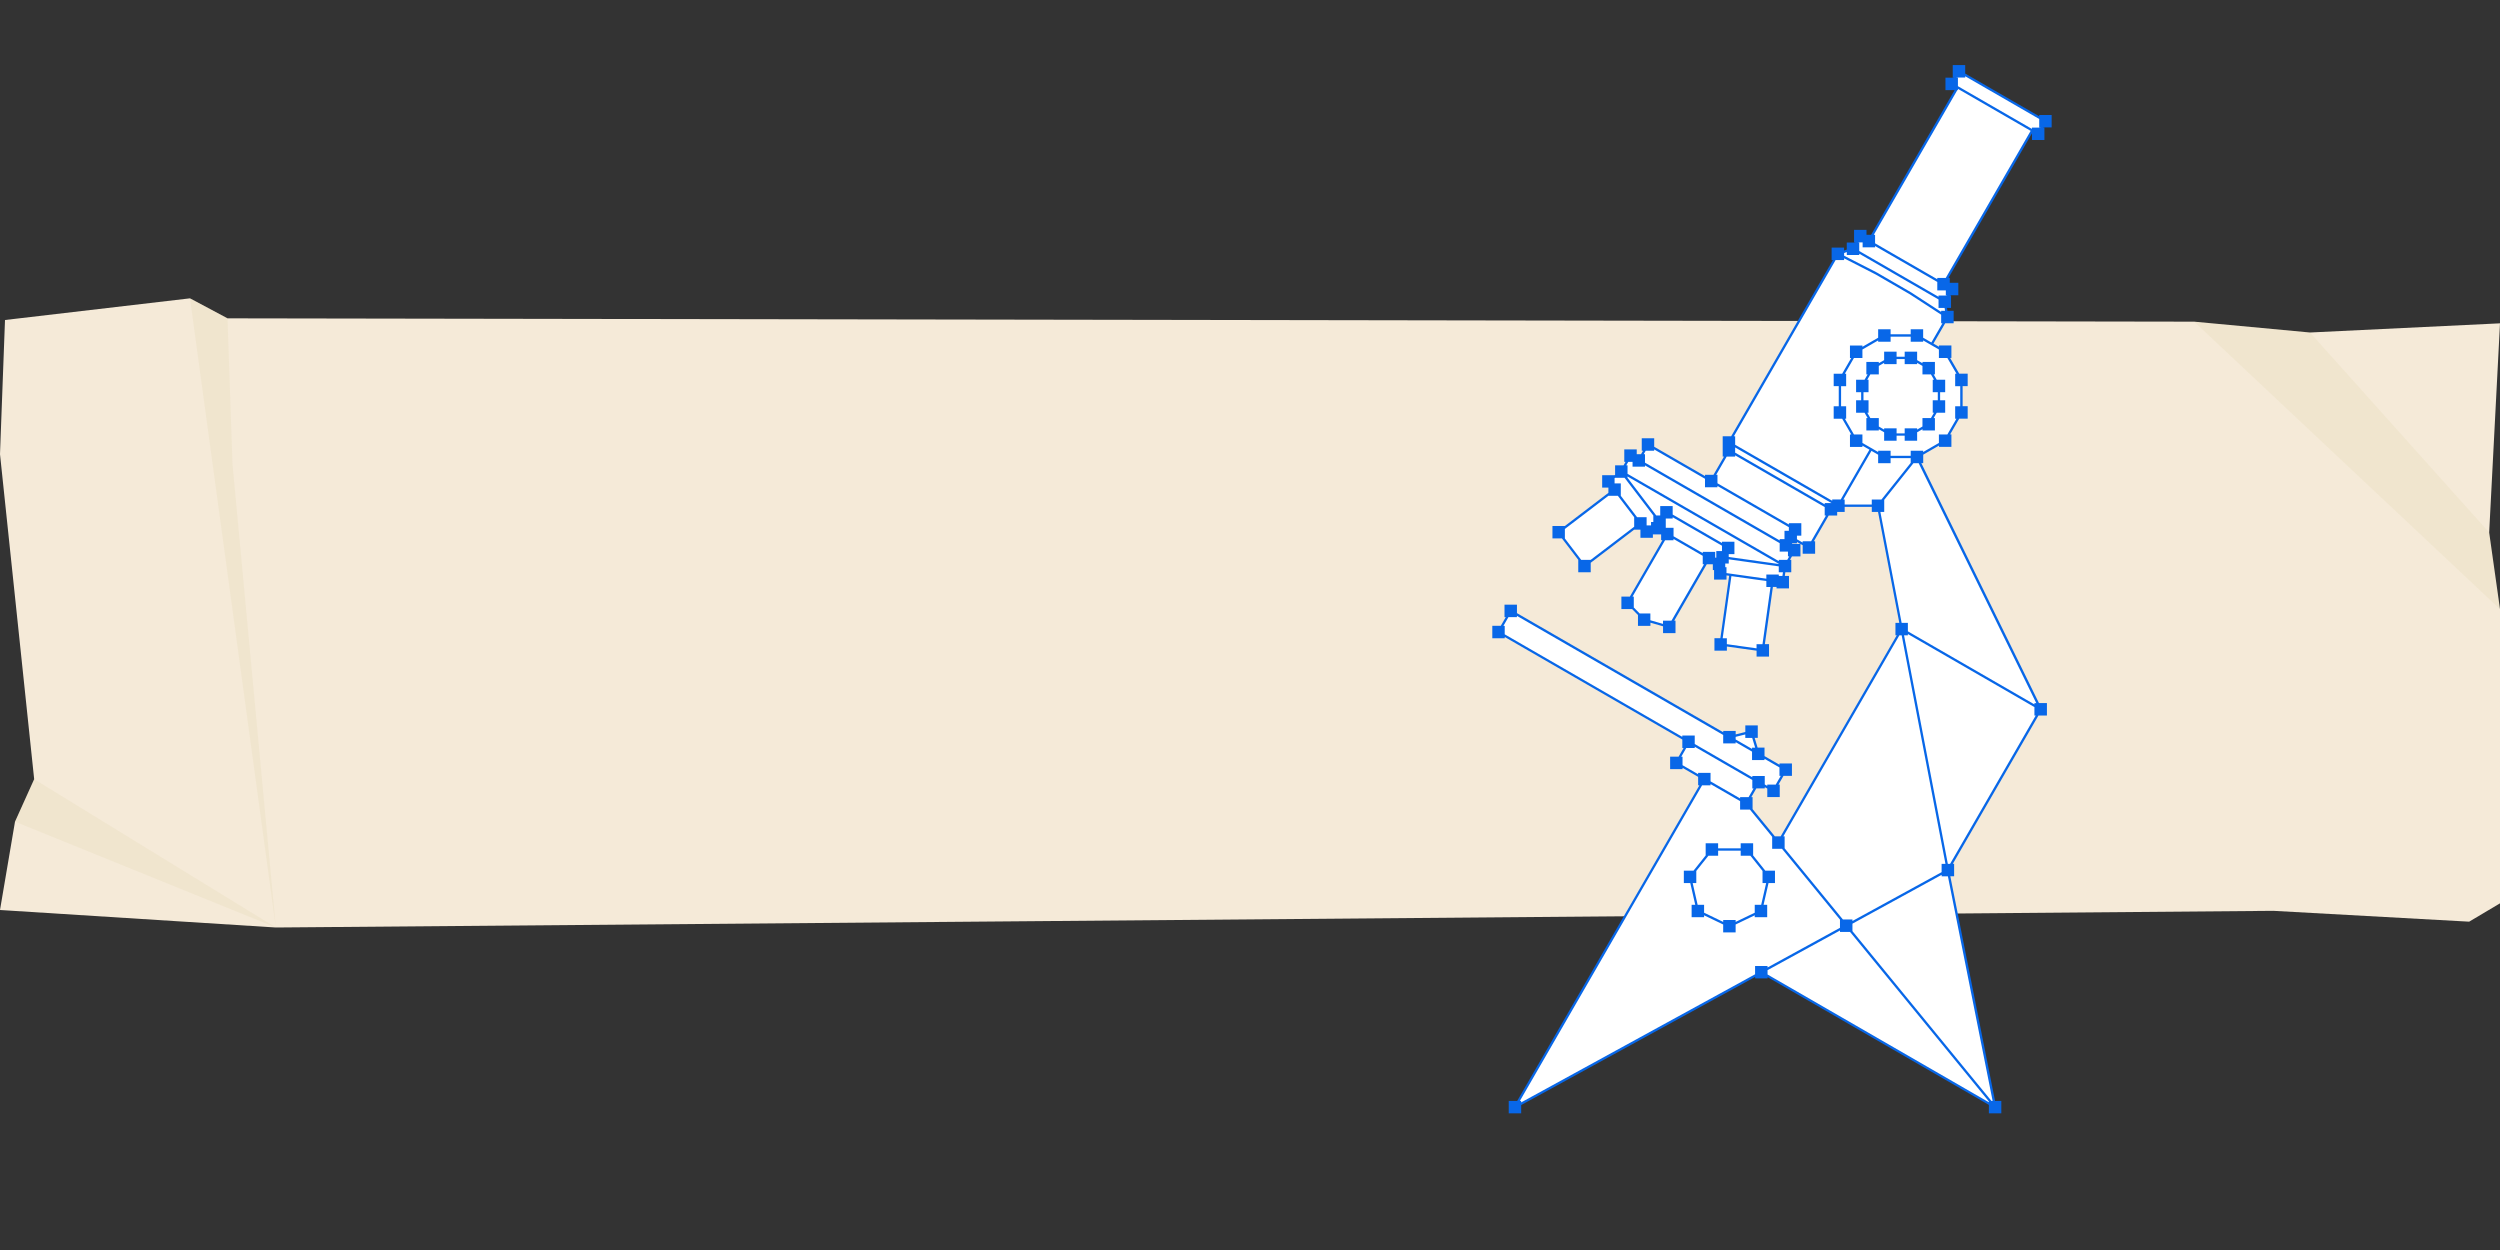 <?xml version="1.0" encoding="UTF-8"?>
<svg id="Layer_1" data-name="Layer 1" xmlns="http://www.w3.org/2000/svg" viewBox="0 0 300 150">
  <rect x="0" y="0" width="300" height="150" fill="#333333" stroke="none"/>
  <defs>
    <style>
      .cls-1 {
        fill: #fff;
      }

      .cls-2 {
        fill: #0867e8;
      }

      .cls-3 {
        fill: #f5ead8;
      }

      .cls-4 {
        fill: #967a05;
        isolation: isolate;
        opacity: .05;
      }
    </style>
  </defs>
  <g>
    <polygon class="cls-3" points=".6 38.4 22.8 35.8 27.3 38.2 263.3 38.6 277.2 39.9 300 38.8 298.7 63.9 300 73.1 300 108.4 296.3 110.6 272.8 109.3 33.1 111.3 0 109.2 1.8 98.6 4.1 93.5 0 54.5 .6 38.4"/>
    <polygon class="cls-4" points="27.3 38.2 27.9 55.7 33.1 111.3 22.8 35.8 27.3 38.2"/>
    <polygon class="cls-4" points="33.1 111.3 1.8 98.6 4.1 93.5 33.1 111.3"/>
    <polygon class="cls-4" points="298.7 63.9 300 73.1 263.3 38.6 277.2 39.9 298.7 63.9"/>
  </g>
  <g>
    <path class="cls-1" d="m224.524,53.913h0Zm5.507.924l3.383-1.953,1.953-3.383v-3.907l-1.953-3.383-1.589-.918,1.755-3.245-.235-1.855.025.015.875-1.516-1.426-.823.402.232,10.65-18.447-4.479-2.586,5.187,2.995.875-1.516-10.375-5.99-.875,1.516.708.409-10.65,18.447-1.025-.591-.875,1.515.193.112-2.012.497-13.071,22.64.407.243-2.529,4.381-7.592-4.383-1.103,1.91-.994-.574-1.103,1.91-1.552,1.183.747.979-6.713,5.118,3.097,4.062,6.713-5.117.747.979,1.815-1.384-.537.979,1.205.696-4.769,8.261,1.99,2.02,3.009.867,4.769-8.261-2.499-1.443,3.705,2.139.408-.708-.26,1.851,3.054.429-1.834-.258-1.175,8.359,5.058.711,1.175-8.359,1.22.172.272-1.933,1.103-1.911-.994-.574.578-1.001,2.177,1.257,3.057-5.296.49.283h4.748l2.837,14.803-14.79,25.617-3.849-4.701,1.466-2.539,1.793,1.036,1.466-2.539-3.291-1.9-.811-2.662-2.651.663-26.247-15.154-1.466,2.539,24.623,14.216-1.82-1.051-1.466,2.539,3.361,1.941-22.729,39.367,29.569-16.194,28.049,16.194-5.666-28.452,11.137-19.29-14.846-30.284-0-0Z"/>
    <path class="cls-2" d="m244.847,15.315h-1.016v.154l-8.849-5.109c-.001-.001-.001-.001-.002-.001l-.029-.017v-1.016h-.154l.012-.021h1.016v-.154l8.881,5.127v1.016h.153l-.012.021h-0Zm-11.358,18.038h-1.016v.154l-7.465-4.31v-1.017h-.154l10.024-17.362h.072v-.125l.013-.022,8.715,5.033-10.189,17.649Zm.15,2.107h-1.016v.154l-9.514-5.493v-1.016h-.154l.013-.021h.547v.592h1.494v-.154l7.465,4.31v1.016h1.025v.592h.154l-.013.022h0Zm-.235,1.84h-.466v.128l-3.611-2.35-.076.117.07-.121-4.105-2.379-.07.121.064-.125-3.918-2.006v-.328l.324-.108v.349h1.494v-.154l9.514,5.493v1.016h.725l.056.346s-0,0-0,0Zm-1.641,3.794l-.985-.568v-1.017h-1.494v.607h-2.412v-.607h-1.494v1.017l-1.889,1.091v-.154h-1.494v1.494h.154l-1.09,1.889h-1.017v1.494h.607v2.413h-.607v1.494h1.017l1.091,1.889h-.154v1.494h1.494v-.154l.844.487-3.451,5.977h-1.017v.154l-11.647-6.724v-1.017h-.153l12.208-21.146h1.017v-.207l3.787,1.94,4.099,2.375,3.761,2.447v1.032h.154l-1.328,2.3s0-0.0 0,0Zm.905.846v1.017h1.016l1.091,1.889h-.154v1.494h.607v2.413h-.607v1.494h.154l-1.091,1.889h-1.016v1.016l-1.889,1.091v-.154h-1.494v.607h-2.412v-.607h-1.494v.154l-1.889-1.091v-1.016h-1.016l-1.091-1.889h.154v-1.494h-.607v-2.413h.607v-1.494h-.154l1.091-1.889h1.016v-1.016l1.889-1.091v.154h1.494v-.607h2.412v.607h1.494v-.154l1.889,1.091s0-0,0-0Zm11.687,42.433h-.225v.154l-15.185-8.767v-1.016h-.748l-2.551-13.309h.461v-1.458l3.506-4.393h.627l14.113,28.79h0Zm-10.345,19.29h-.27l-5.256-27.426h.461v-.154l15.185,8.768v1.016h.154l-10.274,17.796h0Zm5.105,28.452h-.139l-16.683-20.378v-.897l10.701-5.86v.178h.753l5.368,26.958h-0Zm-27.01-15.177v-.518l8.694-4.762v.17h1.206l16.655,20.343v.098l-26.555-15.331Zm-29.569,15.355v-.178h-.154l21.866-37.873h1.016v-.154l3.548,2.048v1.016h1.177l2.671,3.263v1.438h1.178l6.959,8.5v.984l-8.694,4.761v-.178h-1.494v.996l-28.075,15.376 0.0 0h0Zm19.367-40.469v-1.017h-.154l.603-1.045h1.017v-.154l6.909,3.989v1.016h.154l-.603,1.045h-1.016v.154l-3.548-2.048v-1.016h-1.494v.154l-1.867-1.078 0.0 0h0Zm-21.338-15.705v-1.017h-.154l.603-1.045h1.016v-.154l24.753,14.291v1.017h1.494v-.154l1.968,1.136v1.016h1.494v-.154l1.797,1.038v1.016h.154l-.604,1.045h-1.016v.154l-.299-.173v-1.016h-1.494v.154l-6.909-3.989v-1.016h-1.494v.154l-21.309-12.303 0.0 0s0-0,0,0Zm28.87,12.014v.416h.828l.356,1.168h-.373v.154l-1.968-1.136v-.312l1.157-.29h0Zm18.493-11.896h.27l5.256,27.426h-.461v.996l-10.701,5.86v-.187h-1.149l-6.988-8.535v-1.438h-.154s13.927-24.123,13.927-24.123Zm-6.569-15.69v-.607h-.154l3.37-5.837.802.463v1.017h1.494v-.607h2.413v.571l-3.507,4.393h-1.164v.607h-3.254Zm-4.025,4.406h-1.017v.154l-.683-.394v-.432h.525v-1.494h-1.494v.154l-8.57-4.948v-1.016h-.154l1.26-2.182h1.016v-.154l10.747,6.205v1.017h.154s-1.785,3.091-1.785,3.091Zm-2.278.318v-.081h.578v-.154l.407.235h-.985Zm-.587,1.91h-1.016v.154l-18.149-10.478v-1.016h-.154l.24-.416h.516v.574h1.494v-.154l16.161,9.331v1.016h.994v.574h.154l-.241.417h0Zm-.578,1.933h-.436v-.171h-1.494v.5l-4.292-.603-.008-.001-.484-.068v-.711h-.148v-.439h.42v-.501l6.003.844v.711h.5l-.062.439s0,0,0,0Zm-2.394,8.187h-.711v.5l-3.564-.501v-.711h-.5l1.048-7.453,4.192.589v.711h.5l-.964,6.864s0-0,0,0Zm-10.92-2.819h-1.017v.386l-1.515-.437v-.816h-1.286l-.704-.714v-1.306h-.154l3.907-6.767h1.016v-.154l3.505,2.024v1.016h.154l-3.907,6.767h-0s0,0,0,0Zm-9.695-7.298v-.001h-1.14l-1.958-2.568h.001v-1.14l5.219-3.978v.002h1.14l1.958,2.568h-.001v1.14s-5.219,3.978-5.219,3.978Zm2.927-9.851v.002h1.14l3.451,4.527h-.001v.778h-.274v.406h-.531v-.98h-1.14l-1.958-2.568h.001v-1.494h-.747v-.626l.058-.044h-0Zm6.084,6.002v-1.112h.829v-.154l5.916,3.416v.643h-.683v.79h-.131v-.696h-1.494v.154l-3.505-2.024v-1.016h-.931s0,0,0,0Zm13.559,4.346l-6.004-.844v-.337h.683v-1.494h-1.494v.154l-5.916-3.416v-1.017h-1.494v1.132h-.475l-3.451-4.527h.001v-.154l18.149,10.478v.023s0-0.0 0,0Zm-15.966-13.594h1.016v-.154l6.098,3.521v1.016h1.494v-.154l8.57,4.948v.432h-.525v1.001h-.578v.154l-16.161-9.331v-1.016h-.154l.24-.416h0Zm21.478,6.28v.154l-10.747-6.205v-.623l11.56,6.675s-.813,0-.813,0Zm27.234-45.075v-1.494h-1.494v.154l-8.881-5.127v-1.016h-1.494v1.494h.154l-.013.021h-1.016v1.494h1.098l-10.024,17.362h-.547v-.592h-1.494v1.494h.154l-.012.022h-1.017v.849l-.324.109v-.349h-1.494v1.494h.154l-12.208,21.146h-1.017v2.442h.154l-1.26,2.182h-1.016v.154l-6.098-3.521v-1.017h-1.494v1.494h.154l-.24.416h-.516v-.574h-1.494v1.494h.154l-.24.416h-1.016v1.14l-.058.044v-.001h-1.494v1.494h.747v.626l-5.219,3.978v-.001h-1.494v1.494h1.14l1.958,2.568h-.001v1.494h1.494v-1.14l5.219-3.978v.001h.747v.979h1.494v-.405h.99v.696h.154l-3.907,6.767h-1.016v1.494h1.286l.704.714v1.305h1.494v-.386l1.515.436v.816h1.494v-1.494h-.154l3.907-6.767h.728v.696h.148v1.143h1.494v-.5l.314.044-1.053,7.493h-.711v1.494h1.494v-.5l3.564.501v.711h1.494v-1.494h-.5l.965-6.865h.436v.172h1.494v-1.494h-.5l.062-.439h.711v-1.494h-.154l.24-.416h1.016v-1.489l.267.154v1.016h1.494v-1.494h-.154l1.785-3.091h1.016v-.428h.9v-.607h3.254v.607h.748l2.551,13.309h-.461v1.494h.154l-13.927,24.122h-.7l-2.671-3.262v-1.439h-.154l.604-1.045h1.016v-.154l.299.173v1.016h1.494v-1.494h-.154l.603-1.045h1.016v-1.494h-1.494v.154l-1.797-1.037v-1.017h-.828l-.355-1.168h.373v-1.494h-1.494v.789l-1.157.289v-.416h-1.494v.154l-24.753-14.291v-1.016h-1.494v1.494h.154l-.603,1.045h-1.016v1.494h1.494v-.154l21.309,12.303v1.016h.154l-.603,1.045h-1.016v1.494h1.494v-.154l1.867,1.078v1.016h.154l-21.866,37.873h-1.016v1.494h1.494v-.996l28.074-15.375v.178h1.494v-.154l26.555,15.331v1.016h1.494v-1.494h-.752l-5.369-26.958h.456v-1.494h-.154l10.275-17.796h1.016v-1.494h-.957l-14.113-28.79h.225v-1.017l1.889-1.091v.154h1.494v-1.494h-.154l1.091-1.889h1.016v-1.494h-.607v-2.413h.607v-1.494h-1.016l-1.091-1.889h.154v-1.494h-1.494v.154l-.662-.382,1.409-2.44h1.016v-1.494h-.743l-.056-.346h.485v-1.494h-.154l.012-.022h1.016v-1.494h-1.025v-.592h-.154l10.018-17.352v.808h1.494v-1.494h-.154l.013-.022h1.016s-0.0 0-0.0 0Zm-37.921,95.337v-.232h-1.494v.232l-2.292-1.104v-.951h-.774l-.594-2.603h.432v-1.458l1.457-1.827h1.163v-.607h2.709v.607h1.163l1.457,1.827v1.458h.433l-.594,2.603h-.774v.951l-2.292,1.104h-0Zm3.786-.561v-1.494h-.433l.594-2.603h.774v-1.494h-1.164l-1.457-1.826v-1.459h-1.494v.607h-2.709v-.607h-1.494v1.459l-1.456,1.826h-1.164v1.494h.774l.594,2.603h-.433v1.494h1.494v-.232l2.292,1.104v.951h1.494v-.951l2.292-1.104v.232h1.494l0-0Zm20.472-62.037h-.607v1.494h.154l-.37.64h-1.017v1.017l-.64.37v-.154h-1.494v.607h-.971v-.607h-1.494v.154l-.641-.37v-1.017h-1.016l-.37-.64h.154v-1.494h-.607v-.97h.607v-1.494h-.154l.37-.64h1.016v-1.017l.641-.37v.154h1.494v-.607h.971v.607h1.494v-.154l.64.37v1.017h1.017l.37.641h-.154v1.494h.607s0,.971,0,.971Zm-.499-3.105h.154v-1.494h-1.494v.154l-.641-.37v-1.016h-1.494v.607h-.971v-.607h-1.494v1.016l-.641.37v-.154h-1.494v1.494h.154l-.37.641h-1.016v1.494h.607v.971h-.607v1.494h1.016l.37.64h-.154v1.494h1.494v-.154l.641.37v1.016h1.494v-.607h.971v.607h1.494v-1.016l.641-.37v.154h1.494v-1.494h-.154l.37-.64h1.016v-1.494h-.607v-.971h.607v-1.494h-1.016l-.37-.64s0-0,0,0Z"/>
  </g>
</svg>